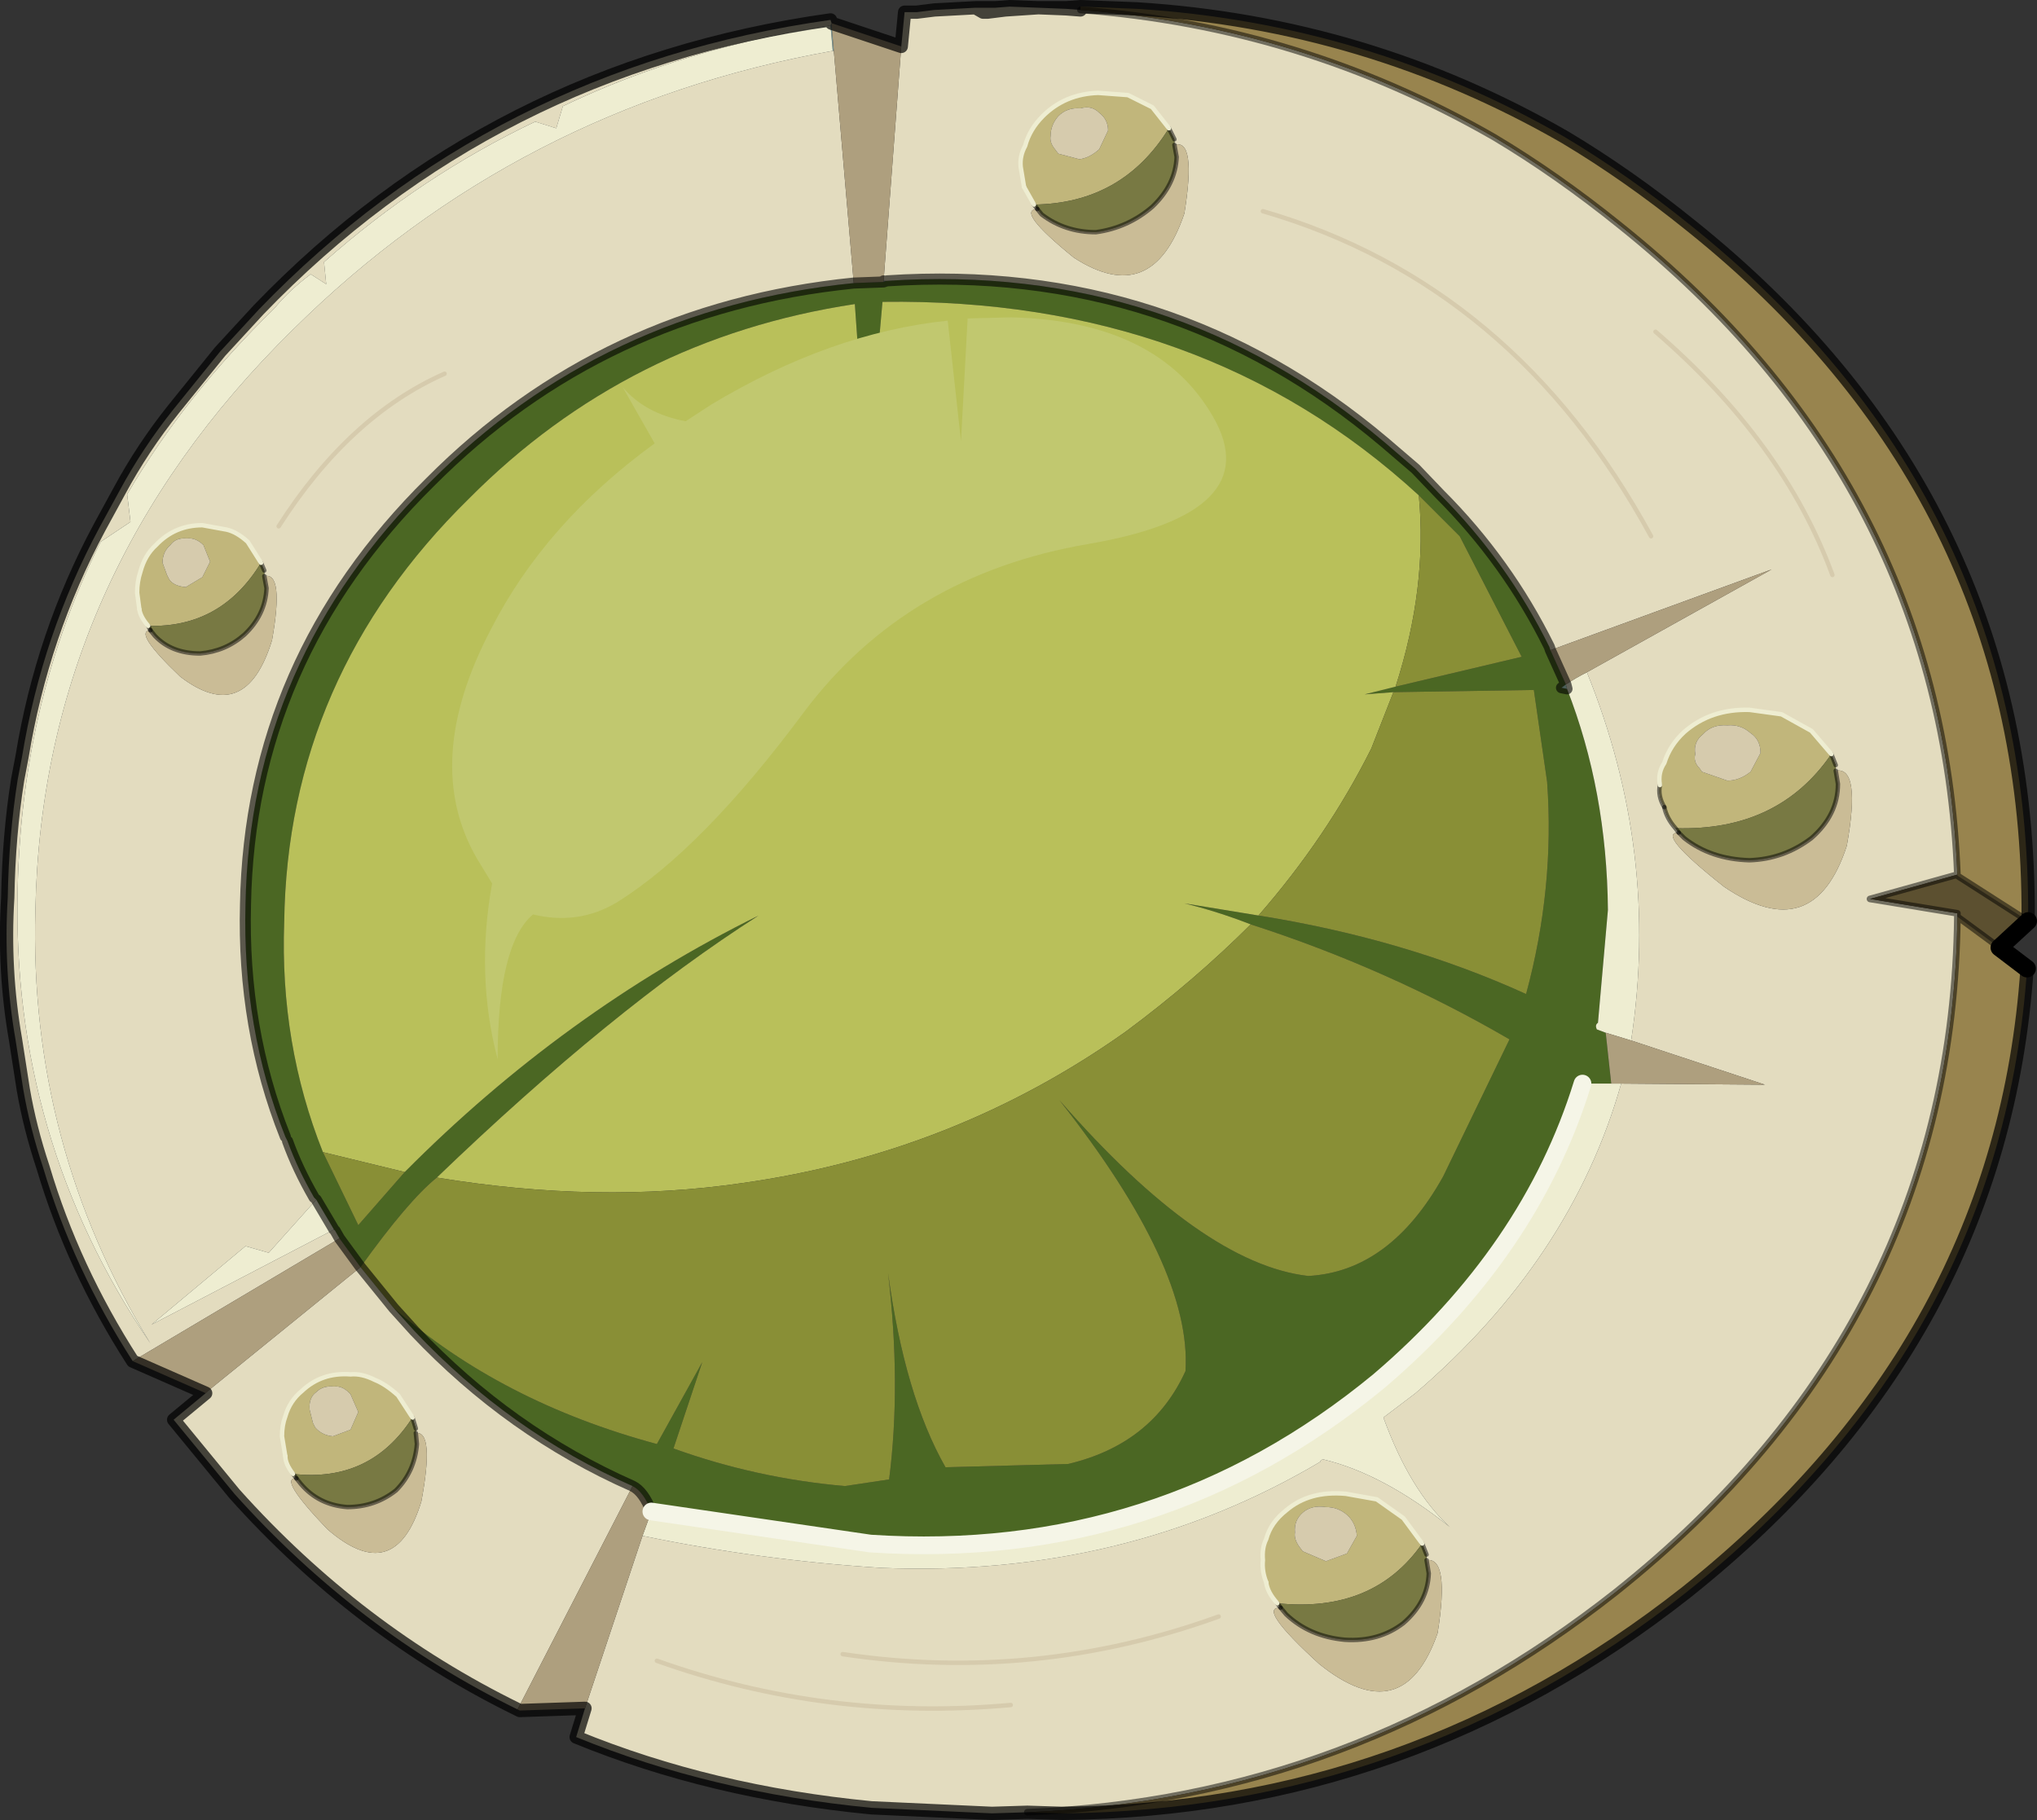 <?xml version="1.0" encoding="UTF-8" standalone="no"?>
<svg xmlns:xlink="http://www.w3.org/1999/xlink" height="82.3px" width="92.1px" xmlns="http://www.w3.org/2000/svg">
  <rect width="100%" height="100%" fill="#333333" stroke="none"/>
  <g transform="matrix(1.0, 0.0, 0.0, 1.0, -229.45, -158.8)">
    <path d="M269.55 171.5 L269.4 171.55 269.4 171.5 269.55 171.5 M299.55 188.2 L299.5 188.05 299.55 188.2 M267.0 159.95 L267.05 159.85 267.05 159.95 267.15 161.1 267.1 161.1 267.0 159.95" fill="#739191" fill-rule="evenodd" stroke="none"/>
    <path d="M269.55 171.5 Q282.4 170.65 292.05 178.8 L293.45 180.0 294.55 181.15 Q297.6 184.2 299.5 188.05 L299.55 188.2 300.25 189.75 300.05 189.9 300.3 189.95 Q302.1 194.55 302.15 199.95 L301.7 205.05 Q301.55 205.15 301.65 205.35 L302.05 205.5 302.3 207.8 301.0 207.8 Q298.65 215.4 291.8 221.25 281.85 229.45 268.8 228.6 L258.9 227.15 Q258.55 226.25 258.05 226.0 252.5 223.55 248.2 219.0 L247.25 217.95 Q252.1 222.2 259.15 224.1 L261.2 220.4 259.9 224.3 Q263.65 225.65 267.65 226.0 L269.65 225.7 Q270.2 221.4 269.6 216.35 270.35 221.9 272.2 225.15 L277.75 225.0 Q281.55 224.1 283.05 220.8 283.35 216.15 277.35 208.55 283.8 215.95 288.6 216.5 292.3 216.3 294.7 212.0 L297.7 205.8 Q292.2 202.6 286.0 200.6 284.45 200.0 283.0 199.65 L286.35 200.2 Q292.95 201.25 298.45 203.75 299.75 198.95 299.4 194.15 L298.8 190.0 292.45 190.1 291.15 190.2 292.55 189.85 298.25 188.5 295.45 183.05 293.6 181.2 Q283.85 172.25 269.35 172.45 L268.65 180.35 268.1 172.55 Q257.85 174.1 250.65 181.35 242.45 189.4 242.3 200.5 242.1 206.0 244.05 210.9 L245.65 214.2 247.75 211.8 Q254.95 204.55 263.75 200.2 257.1 204.45 249.2 212.05 247.9 213.1 245.75 216.1 L244.8 214.8 244.6 214.45 244.55 214.4 243.75 213.05 243.65 212.95 Q242.9 211.65 242.45 210.4 L242.35 210.2 Q240.4 205.3 240.55 199.7 240.75 188.65 248.9 180.6 256.7 172.75 268.05 171.6 L269.4 171.55 269.55 171.5" fill="#4b6723" fill-rule="evenodd" stroke="none"/>
    <path d="M249.2 212.05 Q257.1 204.45 263.75 200.2 254.95 204.55 247.75 211.8 L244.05 210.9 Q242.1 206.0 242.3 200.5 242.45 189.4 250.65 181.35 257.85 174.1 268.1 172.55 L268.65 180.35 269.35 172.45 Q283.85 172.25 293.6 181.2 294.0 185.35 292.55 189.85 L291.15 190.2 292.45 190.1 291.45 192.65 Q289.45 196.65 286.35 200.2 L283.0 199.65 Q284.45 200.0 286.0 200.6 283.45 203.15 280.35 205.45 272.6 210.95 263.0 212.3 256.5 213.25 249.2 212.05" fill="#b9c05a" fill-rule="evenodd" stroke="none"/>
    <path d="M245.75 216.1 Q247.9 213.1 249.2 212.05 256.5 213.25 263.0 212.3 272.6 210.95 280.35 205.45 283.45 203.15 286.0 200.6 292.2 202.6 297.7 205.8 L294.7 212.0 Q292.3 216.3 288.6 216.5 283.8 215.95 277.35 208.55 283.35 216.15 283.05 220.8 281.55 224.1 277.75 225.0 L272.2 225.15 Q270.35 221.9 269.6 216.35 270.2 221.4 269.65 225.7 L267.65 226.0 Q263.65 225.65 259.9 224.3 L261.2 220.4 259.15 224.1 Q252.1 222.2 247.25 217.95 L245.75 216.1 M247.75 211.8 L245.65 214.2 244.05 210.9 247.75 211.8 M293.6 181.2 L295.45 183.05 298.25 188.5 292.55 189.85 Q294.0 185.35 293.6 181.2 M292.45 190.1 L298.8 190.0 299.4 194.15 Q299.75 198.95 298.45 203.75 292.95 201.25 286.35 200.2 289.45 196.65 291.45 192.65 L292.45 190.1" fill="#898f36" fill-rule="evenodd" stroke="none"/>
    <path d="M300.3 189.95 L300.05 189.9 300.25 189.75 300.3 189.95" fill="#baebd8" fill-rule="evenodd" stroke="none"/>
    <path d="M278.3 159.25 Q288.3 160.0 297.0 165.0 299.85 166.7 302.7 169.0 317.25 180.65 317.95 198.35 L314.0 199.45 317.95 200.1 317.95 200.25 Q317.75 218.65 302.5 230.8 290.65 240.15 275.9 240.75 L274.3 240.8 268.85 240.55 Q261.6 239.85 255.5 237.35 L255.9 236.05 258.5 228.25 Q263.8 229.35 269.3 229.7 280.3 230.15 289.15 224.9 289.15 224.8 289.3 224.8 292.0 225.45 295.0 227.85 293.2 226.2 292.0 222.9 L293.45 221.8 Q300.5 215.75 302.75 207.8 L309.25 207.85 303.2 205.85 Q304.5 197.35 301.2 189.2 L309.55 184.55 299.55 188.2 299.5 188.05 Q297.6 184.2 294.55 181.15 L293.45 180.0 292.05 178.8 Q282.4 170.65 269.55 171.5 L269.4 171.5 270.2 160.9 270.35 159.35 270.7 159.35 270.9 159.35 271.7 159.25 273.55 159.15 274.45 159.15 275.1 159.1 276.4 159.15 274.9 159.25 274.1 159.35 273.9 159.35 273.55 159.15 273.9 159.35 274.1 159.35 274.9 159.25 276.4 159.15 277.65 159.2 278.3 159.25 M268.05 171.6 Q256.7 172.75 248.9 180.6 240.75 188.65 240.55 199.7 240.4 205.3 242.35 210.2 L242.45 210.4 Q242.9 211.65 243.65 212.95 L243.75 213.05 241.6 215.45 240.55 215.15 236.3 218.7 244.55 214.4 244.6 214.45 244.8 214.8 235.45 220.35 Q232.75 216.15 231.4 211.6 230.8 209.8 230.5 208.05 L230.15 205.8 Q229.6 202.65 229.8 199.4 229.85 196.55 230.25 194.05 L230.45 193.0 Q231.35 187.5 233.95 182.65 L234.85 181.0 Q235.9 179.05 237.3 177.3 L239.4 174.7 241.15 172.8 Q251.7 161.85 267.0 159.7 L267.05 159.85 267.0 159.95 Q260.45 160.95 254.9 163.6 L254.6 164.6 253.65 164.3 Q248.5 166.75 244.1 170.65 L244.2 171.65 243.5 171.2 Q242.55 171.9 241.85 172.75 237.8 176.7 235.2 181.15 L235.35 182.4 234.0 183.3 Q230.45 190.4 230.25 198.95 229.95 210.3 236.25 219.55 230.75 210.55 231.05 199.95 231.35 184.85 242.7 173.7 252.85 163.65 267.1 161.1 L267.15 161.1 268.05 171.6 M247.25 217.95 L248.2 219.0 Q252.5 223.55 258.05 226.0 L252.85 236.1 Q245.6 232.55 240.05 226.35 L237.3 223.0 238.75 221.8 238.85 221.7 245.75 216.1 247.25 217.95 M312.25 192.9 L311.35 191.85 310.0 191.1 308.55 190.9 Q306.8 190.85 305.6 191.9 304.95 192.5 304.7 193.3 304.4 193.75 304.5 194.3 304.4 194.8 304.7 195.3 304.8 195.8 305.2 196.25 L305.35 196.45 Q304.3 196.45 307.4 198.9 311.45 201.65 312.95 197.05 313.6 193.45 312.45 193.65 L312.45 193.5 312.45 193.4 312.25 192.9 M304.3 173.8 Q310.1 178.8 312.3 184.8 310.1 178.8 304.3 173.8 M241.25 184.25 L240.65 183.3 Q240.15 182.85 239.7 182.75 L238.6 182.55 Q237.35 182.55 236.5 183.45 236.0 183.9 235.8 184.65 235.65 185.1 235.65 185.6 L235.75 186.35 Q235.8 186.7 236.15 187.1 L236.25 187.3 Q235.45 187.35 237.6 189.4 240.55 191.65 241.75 187.75 242.3 184.65 241.4 184.85 L241.4 184.7 241.4 184.6 241.25 184.25 M282.55 165.35 L282.55 165.2 282.55 165.1 282.3 164.6 281.55 163.65 280.45 163.1 279.1 163.0 Q277.6 163.05 276.6 164.05 276.0 164.65 275.8 165.4 275.55 165.85 275.6 166.35 L275.75 167.25 276.2 168.05 276.35 168.25 Q275.35 168.3 278.0 170.45 281.55 172.75 283.0 168.45 283.55 165.05 282.55 165.35 M249.55 175.7 Q245.25 177.6 242.05 182.6 245.25 177.6 249.55 175.7 M286.7 230.35 Q286.75 230.8 287.2 231.3 L287.35 231.5 Q286.25 231.45 289.1 234.05 292.9 237.1 294.45 232.65 295.0 229.2 293.95 229.35 L293.95 229.1 293.75 228.6 292.9 227.45 291.7 226.6 290.3 226.35 Q288.65 226.2 287.6 227.1 286.9 227.65 286.7 228.4 286.5 228.8 286.55 229.35 286.5 229.85 286.7 230.35 M267.55 233.6 Q276.25 234.9 284.55 231.9 276.25 234.9 267.55 233.6 M242.85 225.65 Q242.0 225.6 244.25 227.95 247.3 230.6 248.5 226.7 249.1 223.5 248.25 223.6 L248.25 223.5 248.25 223.4 248.1 222.9 247.45 221.9 Q246.9 221.4 246.4 221.2 245.8 220.9 245.3 220.95 244.0 220.85 243.1 221.7 242.55 222.15 242.35 222.85 242.2 223.25 242.2 223.75 L242.35 224.65 Q242.35 225.0 242.7 225.45 L242.85 225.65 M259.15 233.9 Q266.85 236.65 275.15 235.9 266.85 236.65 259.15 233.9 M304.1 183.05 Q297.9 171.65 286.55 168.35 297.9 171.65 304.1 183.05" fill="#e3dcbf" fill-rule="evenodd" stroke="none"/>
    <path d="M243.75 213.05 L244.55 214.4 236.3 218.7 240.55 215.15 241.6 215.45 243.75 213.05 M258.9 227.15 L268.8 228.6 Q281.85 229.45 291.8 221.25 298.65 215.4 301.0 207.8 L302.3 207.8 302.75 207.8 Q300.5 215.75 293.45 221.8 L292.0 222.9 Q293.2 226.2 295.0 227.85 292.0 225.45 289.3 224.8 289.15 224.8 289.15 224.9 280.3 230.15 269.3 229.7 263.8 229.35 258.5 228.25 L258.9 227.15 M302.05 205.5 L301.65 205.35 Q301.55 205.15 301.7 205.05 L302.15 199.95 Q302.1 194.55 300.3 189.95 L300.25 189.75 Q300.7 189.45 301.2 189.2 304.5 197.35 303.2 205.85 L302.05 205.5 M267.1 161.1 Q252.85 163.65 242.7 173.7 231.35 184.85 231.05 199.95 230.75 210.55 236.25 219.55 229.95 210.3 230.25 198.95 230.45 190.4 234.0 183.3 L235.35 182.4 235.2 181.15 Q237.8 176.7 241.85 172.75 242.55 171.9 243.5 171.2 L244.2 171.65 244.1 170.65 Q248.5 166.75 253.65 164.3 L254.6 164.6 254.9 163.6 Q260.45 160.95 267.0 159.95 L267.1 161.1" fill="#eeedd1" fill-rule="evenodd" stroke="none"/>
    <path d="M269.4 171.55 L268.05 171.6 267.15 161.1 267.05 159.95 267.05 159.85 270.2 160.9 269.4 171.5 269.4 171.55 M244.8 214.8 L245.75 216.1 238.85 221.7 238.75 221.8 235.45 220.35 244.8 214.8 M258.05 226.0 Q258.55 226.25 258.9 227.15 L258.5 228.25 255.9 236.05 252.95 236.15 252.85 236.1 258.05 226.0 M302.3 207.8 L302.05 205.5 303.2 205.85 309.25 207.85 302.75 207.8 302.3 207.8 M300.25 189.75 L299.55 188.2 309.55 184.55 301.2 189.2 Q300.7 189.45 300.25 189.75" fill="#ae9f7e" fill-rule="evenodd" stroke="none"/>
    <path d="M306.3 193.55 L306.4 193.7 307.55 194.1 Q308.1 194.1 308.6 193.7 L309.05 192.85 Q309.05 192.25 308.6 191.95 308.15 191.55 307.55 191.6 306.85 191.55 306.45 192.0 306.0 192.35 306.1 192.9 306.0 193.25 306.3 193.55 M304.5 194.3 Q304.4 193.75 304.7 193.3 304.95 192.5 305.6 191.9 306.8 190.85 308.55 190.9 L310.0 191.1 311.35 191.85 312.25 192.9 Q309.85 196.4 305.2 196.25 304.8 195.8 304.7 195.3 304.4 194.8 304.5 194.3 M235.75 186.35 L235.65 185.6 Q235.65 185.1 235.8 184.65 236.0 183.9 236.5 183.45 237.35 182.55 238.6 182.55 L239.7 182.75 Q240.15 182.85 240.65 183.3 L241.25 184.25 Q239.45 187.2 236.15 187.1 235.8 186.7 235.75 186.35 M237.9 183.15 Q237.4 183.1 237.15 183.45 236.8 183.75 236.8 184.25 L237.0 184.8 237.1 185.0 Q237.3 185.3 237.85 185.35 L238.6 184.9 238.95 184.2 238.65 183.45 Q238.3 183.1 237.9 183.15 M276.2 168.05 L275.75 167.25 275.6 166.35 Q275.55 165.85 275.8 165.4 276.0 164.65 276.6 164.05 277.6 163.05 279.1 163.0 L280.45 163.1 281.55 163.65 282.3 164.6 Q280.2 168.0 276.2 168.05 M279.15 163.9 Q278.8 163.55 278.3 163.7 277.7 163.65 277.3 164.05 276.95 164.45 276.95 164.95 276.9 165.25 277.15 165.55 L277.3 165.75 278.25 166.0 Q278.7 165.95 279.15 165.55 L279.55 164.7 Q279.55 164.2 279.15 163.9 M287.2 231.3 Q286.75 230.8 286.7 230.35 286.5 229.85 286.55 229.35 286.5 228.8 286.7 228.4 286.9 227.65 287.6 227.1 288.65 226.2 290.3 226.35 L291.7 226.6 292.9 227.45 293.75 228.6 Q291.55 231.75 287.2 231.3 M248.1 222.9 Q246.2 225.85 242.7 225.45 242.35 225.0 242.35 224.65 L242.2 223.75 Q242.2 223.25 242.35 222.85 242.55 222.15 243.1 221.7 244.0 220.85 245.3 220.95 245.8 220.9 246.4 221.2 246.9 221.4 247.45 221.9 L248.1 222.9 M244.55 221.5 Q244.05 221.45 243.75 221.75 243.4 222.0 243.45 222.55 L243.6 223.15 243.7 223.35 Q244.0 223.7 244.5 223.75 L245.3 223.45 245.65 222.65 245.3 221.85 Q244.95 221.45 244.55 221.5 M289.4 226.95 Q288.75 226.85 288.35 227.2 287.95 227.55 288.0 228.1 287.95 228.4 288.2 228.75 L288.35 228.95 289.4 229.4 290.35 229.05 290.8 228.25 Q290.75 227.65 290.35 227.3 289.95 226.95 289.4 226.95" fill="#c1b67b" fill-rule="evenodd" stroke="none"/>
    <path d="M306.3 193.55 Q306.0 193.25 306.1 192.9 306.0 192.35 306.45 192.0 306.85 191.55 307.55 191.6 308.15 191.55 308.6 191.95 309.05 192.25 309.05 192.85 L308.6 193.7 Q308.1 194.1 307.55 194.1 L306.4 193.7 306.3 193.55 M237.9 183.15 Q238.3 183.1 238.65 183.45 L238.95 184.2 238.6 184.9 237.85 185.35 Q237.3 185.3 237.1 185.0 L237.0 184.8 236.8 184.25 Q236.8 183.75 237.15 183.45 237.4 183.1 237.9 183.15 M279.15 163.9 Q279.55 164.2 279.55 164.7 L279.15 165.55 Q278.7 165.95 278.25 166.0 L277.3 165.75 277.15 165.55 Q276.9 165.25 276.95 164.95 276.95 164.45 277.3 164.05 277.7 163.65 278.3 163.7 278.8 163.55 279.15 163.9 M244.55 221.5 Q244.95 221.45 245.3 221.85 L245.65 222.65 245.3 223.45 244.5 223.75 Q244.0 223.7 243.7 223.35 L243.6 223.15 243.45 222.55 Q243.4 222.0 243.75 221.75 244.05 221.45 244.55 221.5 M289.4 226.95 Q289.95 226.95 290.35 227.3 290.75 227.65 290.8 228.25 L290.35 229.05 289.4 229.4 288.35 228.95 288.2 228.75 Q287.95 228.4 288.0 228.1 287.95 227.55 288.35 227.2 288.75 226.85 289.4 226.95" fill="#d6cbad" fill-rule="evenodd" stroke="none"/>
    <path d="M312.25 192.9 L312.45 193.4 312.45 193.5 312.45 193.65 312.55 194.25 Q312.55 195.65 311.35 196.7 310.1 197.65 308.55 197.7 306.8 197.65 305.6 196.7 L305.35 196.45 305.2 196.25 Q309.85 196.4 312.25 192.9 M241.25 184.25 L241.4 184.6 241.4 184.7 241.4 184.85 241.5 185.4 Q241.45 186.6 240.5 187.5 239.65 188.25 238.5 188.35 237.2 188.35 236.45 187.55 L236.25 187.3 236.15 187.1 Q239.45 187.2 241.25 184.25 M282.55 165.1 L282.55 165.2 282.55 165.35 282.65 165.9 Q282.6 167.15 281.55 168.15 280.45 169.1 279.0 169.3 277.6 169.3 276.55 168.5 L276.35 168.25 276.2 168.05 Q280.2 168.0 282.3 164.6 L282.55 165.1 M293.75 228.6 L293.95 229.1 293.95 229.35 294.05 229.95 Q294.0 231.25 292.9 232.2 291.8 233.05 290.25 232.95 288.65 232.8 287.6 231.8 L287.35 231.5 287.2 231.3 Q291.55 231.75 293.75 228.6 M248.25 223.6 L248.3 224.1 Q248.2 225.35 247.35 226.2 246.4 226.95 245.15 226.95 243.85 226.85 243.05 225.9 L242.85 225.65 242.7 225.45 Q246.2 225.85 248.1 222.9 L248.25 223.4 248.25 223.5 248.25 223.6" fill="#787943" fill-rule="evenodd" stroke="none"/>
    <path d="M312.45 193.65 Q313.6 193.45 312.95 197.05 311.45 201.65 307.4 198.9 304.3 196.45 305.35 196.45 L305.6 196.7 Q306.8 197.65 308.55 197.7 310.1 197.65 311.35 196.7 312.55 195.65 312.55 194.25 L312.45 193.65 M241.4 184.85 Q242.3 184.65 241.75 187.75 240.55 191.65 237.6 189.4 235.45 187.35 236.25 187.3 L236.45 187.55 Q237.2 188.35 238.5 188.35 239.65 188.25 240.5 187.5 241.45 186.6 241.5 185.4 L241.4 184.85 M282.55 165.35 Q283.55 165.05 283.0 168.45 281.55 172.75 278.0 170.45 275.35 168.3 276.35 168.25 L276.55 168.5 Q277.6 169.3 279.0 169.3 280.45 169.1 281.55 168.15 282.6 167.15 282.65 165.9 L282.55 165.35 M293.95 229.35 Q295.0 229.2 294.45 232.65 292.9 237.1 289.1 234.05 286.25 231.45 287.35 231.5 L287.6 231.8 Q288.65 232.8 290.25 232.95 291.8 233.05 292.9 232.2 294.0 231.25 294.05 229.95 L293.95 229.35 M242.85 225.65 L243.05 225.9 Q243.85 226.85 245.15 226.95 246.4 226.95 247.35 226.2 248.2 225.35 248.3 224.1 L248.25 223.6 Q249.1 223.5 248.5 226.7 247.3 230.6 244.25 227.95 242.0 225.6 242.85 225.65" fill="#cabc96" fill-rule="evenodd" stroke="none"/>
    <path d="M317.95 198.35 L317.95 198.4 321.15 200.45 319.85 201.65 317.95 200.25 317.95 200.1 314.0 199.45 317.95 198.35" fill="#5c5030" fill-rule="evenodd" stroke="none"/>
    <path d="M278.3 159.1 L280.85 159.2 Q291.25 159.85 300.2 165.0 303.05 166.7 305.9 169.0 321.0 181.1 321.15 199.7 L321.15 200.2 321.15 200.45 317.95 198.4 317.95 198.35 Q317.25 180.65 302.7 169.0 299.85 166.7 297.0 165.0 288.3 160.0 278.3 159.25 L278.3 159.1 M275.9 240.75 Q290.65 240.15 302.5 230.8 317.75 218.65 317.95 200.25 L319.85 201.65 321.1 202.6 Q319.95 219.45 305.7 230.8 293.2 240.65 277.5 240.8 L275.9 240.75" fill="#98844e" fill-rule="evenodd" stroke="none"/>
    <path d="M299.5 188.05 Q297.6 184.2 294.55 181.15 L293.45 180.0 292.05 178.8 Q282.4 170.65 269.55 171.5 L269.4 171.55 268.05 171.6 Q256.7 172.75 248.9 180.6 240.75 188.65 240.55 199.7 240.4 205.3 242.35 210.2 M242.45 210.4 Q242.9 211.65 243.65 212.95 M243.75 213.05 L244.55 214.4 M244.6 214.45 L244.8 214.8 245.75 216.1 247.25 217.95 248.2 219.0 Q252.5 223.55 258.05 226.0 258.55 226.25 258.9 227.15 M300.3 189.95 L300.05 189.9 300.25 189.75 299.55 188.2 299.5 188.05 M300.25 189.75 L300.3 189.95 M269.4 171.55 L269.4 171.5" fill="none" stroke="#000000" stroke-linecap="round" stroke-linejoin="round" stroke-opacity="0.6" stroke-width="0.5"/>
    <path d="M312.25 192.9 L312.45 193.4 M304.7 195.3 Q304.4 194.8 304.5 194.3 M312.45 193.65 L312.55 194.25 Q312.55 195.65 311.35 196.7 310.1 197.65 308.55 197.7 306.8 197.65 305.6 196.7 L305.35 196.45 M241.25 184.25 L241.4 184.6 M241.4 184.85 L241.5 185.4 Q241.45 186.6 240.5 187.5 239.65 188.25 238.5 188.35 237.2 188.35 236.45 187.55 L236.25 187.3 M282.3 164.6 L282.55 165.1 M282.55 165.35 L282.65 165.9 Q282.6 167.15 281.55 168.15 280.45 169.1 279.0 169.3 277.6 169.3 276.55 168.5 L276.35 168.25 M293.75 228.6 L293.95 229.1 M248.25 223.6 L248.3 224.1 Q248.2 225.35 247.35 226.2 246.4 226.95 245.15 226.95 243.85 226.85 243.05 225.9 L242.85 225.65 M248.25 223.4 L248.1 222.9 M293.95 229.35 L294.05 229.95 Q294.0 231.25 292.9 232.2 291.8 233.05 290.25 232.95 288.65 232.8 287.6 231.8 L287.35 231.5" fill="none" stroke="#000000" stroke-linecap="round" stroke-linejoin="round" stroke-opacity="0.502" stroke-width="0.2"/>
    <path d="M305.35 196.45 L305.2 196.25 Q304.8 195.8 304.7 195.3 M236.25 187.3 L236.15 187.1 M276.35 168.25 L276.2 168.05 M287.35 231.5 L287.2 231.3 M242.7 225.45 L242.85 225.65" fill="none" stroke="#000000" stroke-linecap="round" stroke-linejoin="round" stroke-opacity="0.502" stroke-width="0.2"/>
    <path d="M258.9 227.15 L268.8 228.6 Q281.85 229.45 291.8 221.25 298.65 215.4 301.0 207.8" fill="none" stroke="#f5f5e7" stroke-linecap="round" stroke-linejoin="round" stroke-width="0.8"/>
    <path d="M312.3 184.8 Q310.1 178.8 304.3 173.8 M242.05 182.6 Q245.25 177.6 249.55 175.7 M284.55 231.9 Q276.25 234.9 267.55 233.6 M275.15 235.9 Q266.85 236.65 259.15 233.9 M286.55 168.35 Q297.9 171.65 304.1 183.05" fill="none" stroke="#d6cbad" stroke-linecap="round" stroke-linejoin="round" stroke-width="0.2"/>
    <path d="M304.5 194.3 Q304.4 193.75 304.7 193.3 304.95 192.5 305.6 191.9 306.8 190.85 308.55 190.9 L310.0 191.1 311.35 191.85 312.25 192.9 M235.75 186.35 L235.65 185.6 Q235.65 185.1 235.8 184.65 236.0 183.9 236.5 183.45 237.35 182.55 238.6 182.55 L239.7 182.75 Q240.15 182.85 240.65 183.3 L241.25 184.25 M275.75 167.25 L275.6 166.35 Q275.55 165.85 275.8 165.4 276.0 164.65 276.6 164.05 277.6 163.05 279.1 163.0 L280.45 163.1 281.55 163.65 282.3 164.6 M286.7 230.35 Q286.5 229.85 286.55 229.35 286.5 228.8 286.7 228.4 286.9 227.65 287.6 227.1 288.65 226.2 290.3 226.35 L291.7 226.6 292.9 227.45 293.75 228.6 M242.35 224.65 L242.2 223.75 Q242.2 223.25 242.35 222.85 242.55 222.15 243.1 221.7 244.0 220.85 245.3 220.95 245.8 220.9 246.4 221.2 246.9 221.4 247.45 221.9 L248.1 222.9" fill="none" stroke="#eeedd1" stroke-linecap="round" stroke-linejoin="round" stroke-width="0.2"/>
    <path d="M236.15 187.1 Q235.8 186.7 235.75 186.35 M276.2 168.05 L275.75 167.25 M287.2 231.3 Q286.75 230.8 286.7 230.35 M242.7 225.45 Q242.35 225.0 242.35 224.65" fill="none" stroke="#eeedd1" stroke-linecap="round" stroke-linejoin="round" stroke-width="0.2"/>
    <path d="M278.3 159.25 Q288.3 160.0 297.0 165.0 299.85 166.7 302.7 169.0 317.25 180.65 317.95 198.35 L317.95 198.4 321.15 200.45 321.15 200.2 M275.9 240.75 Q290.65 240.15 302.5 230.8 317.75 218.65 317.95 200.25 L317.95 200.1 314.0 199.45 317.95 198.35 M317.95 200.25 L319.85 201.65" fill="none" stroke="#000000" stroke-linecap="round" stroke-linejoin="round" stroke-opacity="0.502" stroke-width="0.3"/>
    <path d="M319.85 201.65 L321.15 200.45 M319.85 201.65 L321.1 202.6" fill="none" stroke="#000000" stroke-linecap="round" stroke-linejoin="round" stroke-width="0.8"/>
    <path d="M321.15 200.2 L321.15 199.7 Q321.0 181.1 305.9 169.0 303.05 166.7 300.2 165.0 291.25 159.85 280.85 159.2 L278.3 159.1 277.65 159.15 276.4 159.15 277.65 159.2 278.3 159.25 M255.9 236.05 L255.5 237.35 Q261.6 239.85 268.85 240.55 L274.3 240.8 275.9 240.75 277.5 240.8 Q293.2 240.65 305.7 230.8 319.95 219.45 321.1 202.6 M267.05 159.85 L267.0 159.7 Q251.7 161.85 241.15 172.8 L239.4 174.7 237.3 177.3 Q235.9 179.05 234.85 181.0 L233.95 182.65 Q231.35 187.5 230.45 193.0 L230.25 194.05 Q229.85 196.55 229.8 199.4 229.6 202.65 230.15 205.8 L230.5 208.05 Q230.8 209.8 231.4 211.6 232.75 216.15 235.45 220.35 L238.75 221.8 237.3 223.0 240.05 226.35 Q245.6 232.55 252.85 236.1 L252.95 236.15 255.9 236.05 M270.2 160.9 L270.35 159.35 270.7 159.35 270.9 159.35 271.7 159.25 273.55 159.15 274.45 159.15 275.1 159.1 276.4 159.15 274.9 159.25 274.1 159.35 273.9 159.35 273.55 159.15 M270.2 160.9 L267.05 159.85" fill="none" stroke="#000000" stroke-linecap="round" stroke-linejoin="round" stroke-opacity="0.702" stroke-width="0.6"/>
    <path d="M273.2 173.2 L275.15 173.15 Q281.8 173.3 284.3 177.65 286.8 182.0 278.65 183.4 270.45 184.8 265.8 191.0 261.2 197.2 257.35 199.6 255.6 200.65 253.55 200.15 251.95 201.5 251.95 206.7 250.95 202.9 251.7 198.75 L251.0 197.6 Q248.5 193.25 251.65 187.25 254.1 182.45 259.05 178.85 L257.6 176.3 Q258.6 177.5 260.45 177.85 L261.6 177.1 Q267.0 173.85 272.3 173.3 L272.9 178.75 273.2 173.2" fill="#c1c86f" fill-rule="evenodd" stroke="none"/>
  </g>
</svg>
